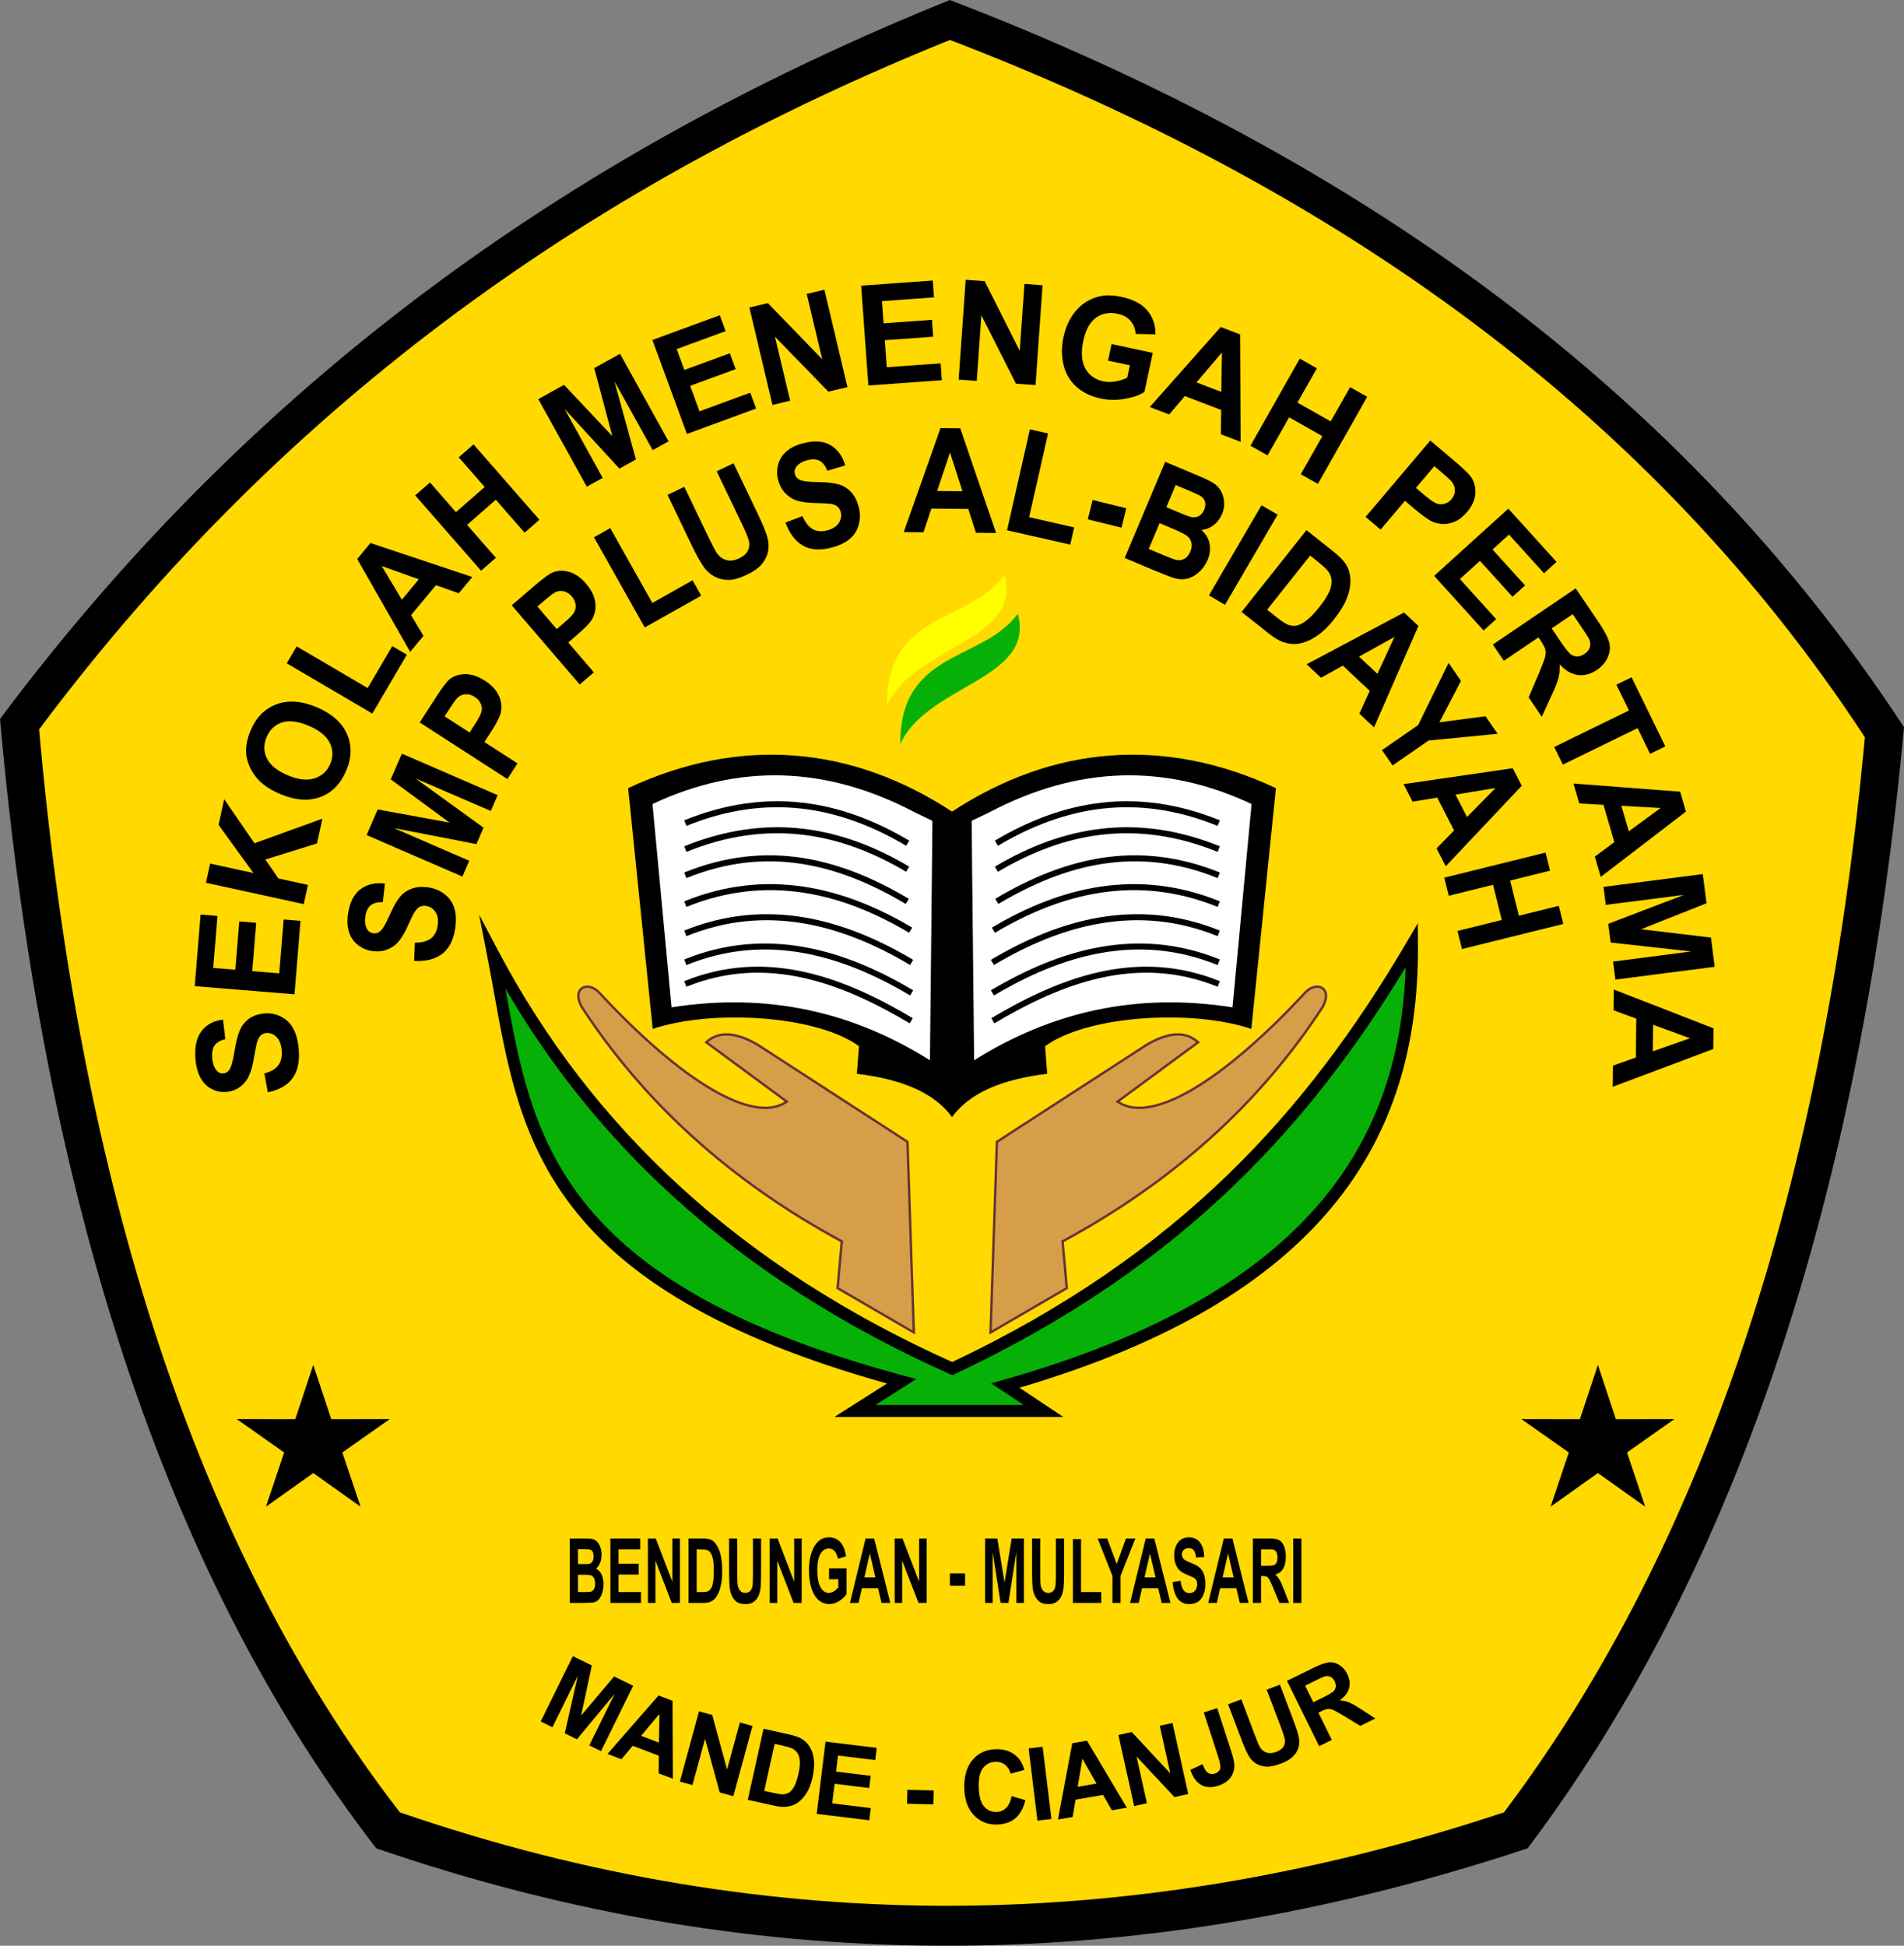 <?xml version="1.0" encoding="UTF-8"?>
<!DOCTYPE svg PUBLIC "-//W3C//DTD SVG 1.1//EN" "http://www.w3.org/Graphics/SVG/1.1/DTD/svg11.dtd">
<!-- Creator: CorelDRAW 2021 (64-Bit) -->
<svg xmlns="http://www.w3.org/2000/svg" xml:space="preserve" width="158.581mm" height="162.049mm" version="1.1" style="shape-rendering:geometricPrecision; text-rendering:geometricPrecision; image-rendering:optimizeQuality; fill-rule:evenodd; clip-rule:evenodd"
viewBox="0 0 15842.93 16189.39"
 xmlns:xlink="http://www.w3.org/1999/xlink"
 xmlns:xodm="http://www.corel.com/coreldraw/odm/2003">
 <rect x="0" y="0" width="15842.93" height="16189.39" fill="#808080" stroke="none"/>
 <defs>
  <style type="text/css">
   <![CDATA[
    .fil0 {fill:black}
    .fil2 {fill:black}
    .fil4 {fill:#06B006}
    .fil5 {fill:#D69E49}
    .fil1 {fill:#FFD900}
    .fil7 {fill:yellow}
    .fil8 {fill:white}
    .fil3 {fill:black;fill-rule:nonzero}
    .fil6 {fill:#663333;fill-rule:nonzero}
   ]]>
  </style>
 </defs>
 <g id="Layer_x0020_1">
  <g id="_2192487078688">
   <path class="fil0" d="M7903.89 0c3384.4,1299.54 6101.92,3247.2 7939.05,6050.47 -356.4,3844.37 -1368.72,6987.47 -3131.67,9328.09 -3148.2,1045.96 -6338.74,1115.67 -9580.71,0 -1757.92,-2273 -2779.19,-5431.98 -3130.55,-9396.69 2177.1,-2911.08 4882.79,-4762.6 7903.89,-5981.88z"/>
   <path class="fil1" d="M7904.61 332.43c3245.41,1246.17 5851.32,3113.85 7613.01,5801.99 -341.76,3686.49 -1312.51,6700.51 -3003.06,8945.01 -3018.91,1003 -6078.42,1069.86 -9187.25,0 -1685.72,-2179.65 -2665.05,-5208.9 -3001.98,-9010.79 2087.7,-2791.53 4682.27,-4567.01 7579.29,-5736.22z"/>
   <polygon class="fil2" points="2606.63,11356.6 2756.3,11808.05 3243.49,11807.13 2848.79,12085.23 3000.24,12536.11 2606.63,12256.54 2213.03,12536.11 2364.48,12085.23 1969.77,11807.13 2456.97,11808.05 "/>
   <polygon class="fil2" points="13295.88,11356.6 13445.55,11808.05 13932.74,11807.13 13538.04,12085.23 13689.49,12536.11 13295.88,12256.54 12902.28,12536.11 13053.73,12085.23 12659.02,11807.13 13146.22,11808.05 "/>
   <path class="fil3" d="M2228.48 9088.27l-28.89 -157.13c53.94,-13.91 92.42,-36.21 115.81,-67.29 23.38,-31.08 33,-71.23 29.07,-120.48 -4.16,-52.06 -18.69,-90.47 -43.61,-115.06 -24.91,-24.58 -52.64,-35.74 -83.17,-33.3 -19.7,1.57 -35.89,8.51 -48.91,20.67 -12.84,12.14 -23.27,32.58 -31.11,61.09 -5.44,19.46 -13.99,63.49 -25.99,132.29 -15.51,88.51 -38.09,151.54 -67.94,189.18 -41.87,52.9 -95.76,81.89 -161.66,87.15 -42.32,3.39 -83.06,-5.05 -121.81,-25.13 -38.76,-20.28 -69.44,-51.38 -92.25,-93.46 -22.8,-42.09 -36.66,-93.76 -41.59,-155.55 -8.03,-100.56 8.91,-178.24 51.05,-232.67 42.12,-54.64 101.45,-86.13 178.34,-94.91l18.8 162.46c-42.34,10.35 -71.89,27.59 -88.82,51.75 -16.93,24.15 -23.68,58.99 -20.06,104.31 3.74,46.82 16.71,82.72 38.92,107.52 14.31,16.01 32.19,23.25 53.84,21.52 19.71,-1.58 35.89,-10.97 48.5,-28.18 16.34,-21.85 30.93,-72.95 43.97,-153.33 12.84,-80.36 28.27,-140.21 45.76,-179.49 17.66,-39.47 43.32,-71.29 77.37,-95.5 34.05,-24.21 77.26,-38.39 129.63,-42.58 47.54,-3.8 93.2,5.38 136.8,27.71 43.59,22.34 77.4,56.02 101.23,101.22 24.04,45.2 38.75,102.82 44.33,172.67 8.11,101.67 -9.81,181.7 -53.97,240.06 -43.97,58.35 -111.91,96.38 -203.62,114.44zm221.99 -815.27l-830.07 -67.87 48.69 -595.41 140.28 11.47 -35.37 432.51 184.32 15.08 32.89 -402.17 140.28 11.47 -32.89 402.17 224.91 18.39 36.65 -448.24 140.28 11.47 -49.97 611.14zm76.83 -750.37l-813.68 -177.58 34.86 -159.68 360.42 78.66 -290.21 -400.41 46.71 -214.01 251.94 366.67 565.11 -204.51 -44.95 205.93 -429.38 133.57 108 157.97 246.04 53.7 -34.86 159.68zm-191.38 -914.3c-78.29,-32.86 -139.27,-71.9 -183.01,-116.96 -32.11,-33.23 -57.56,-71.22 -76.4,-113.55 -18.81,-42.33 -28.43,-84.05 -29,-125.25 -0.73,-54.9 11.55,-112.7 37,-173.32 46.09,-109.82 118.1,-182.7 216.03,-219.21 98.08,-36.27 209.66,-28.14 334.97,24.46 124.23,52.14 207.73,125.69 250.4,220.41 42.85,94.78 41.17,196.97 -4.7,306.27 -46.47,110.69 -118.33,184.23 -215.62,220.2 -97.14,36.05 -207.04,28.42 -329.67,-23.04zm59.81 -157.04c87.05,36.54 161.24,44.65 222.65,24.58 61.21,-20.14 104.53,-60.23 129.69,-120.16 25.23,-60.11 23.53,-118.69 -4.77,-175.99 -28.55,-57.22 -87.35,-104.5 -176.54,-141.94 -88.12,-36.97 -161.76,-45.88 -220.8,-26.44 -59.14,19.18 -101.64,59.82 -127.74,122 -26.03,62.02 -25.05,121.3 2.83,177.62 28.05,56.4 86.2,103.21 174.68,140.35zm702.44 -514.25l-712.33 -417.88 82.69 -140.96 590.94 346.66 204.73 -349.03 121.4 71.22 -287.44 489.99zm831.72 -1136.22l-112.38 135.48 -190.42 -67.39 -206.64 249.13 103.12 172.66 -110.33 133.02 -440.99 -772.86 110.2 -132.88 847.44 282.83zm-444.96 19.01l-308.85 -110.46 167.71 280.65 141.14 -170.19zm518.17 -70.99l-548.21 -626.96 123.05 -107.59 215.91 246.93 239.28 -209.22 -215.92 -246.93 123.04 -107.59 548.2 626.96 -123.03 107.59 -239.66 -274.08 -239.27 209.22 239.65 274.08 -123.04 107.59zm879.76 -699.64l-403.78 -728.41 214.09 -118.68 401.9 426.66 -150.35 -566.1 214.57 -118.95 403.77 728.4 -132.09 73.22 -318.37 -573.15 178.71 650.57 -137.36 76.15 -456.38 -496.65 317.39 573.71 -132.1 73.23zm832.83 -438.52l-287.08 -781.79 560.78 -205.92 48.51 132.12 -407.36 149.58 63.75 173.61 378.79 -139.09 48.51 132.11 -378.78 139.1 77.78 211.82 422.18 -155.02 48.5 132.12 -575.59 211.36zm711.92 -241.69l-192.1 -810.37 153.91 -36.49 451.92 466.47 -128.74 -543.08 146.96 -34.84 192.1 810.37 -158.84 37.65 -444.52 -457.26 126.28 532.7 -146.97 34.84zm797.88 -161.34l-59.75 -830.68 595.86 -42.86 10.09 140.39 -432.83 31.13 13.27 184.46 402.47 -28.95 10.1 140.39 -402.48 28.95 16.19 225.07 448.57 -32.27 10.1 140.39 -611.59 43.99zm751.28 -48.89l58.44 -830.77 157.79 11.1 292.16 580.05 39.16 -556.75 150.67 10.6 -58.44 830.77 -162.84 -11.46 -287.84 -569.06 -38.41 546.12 -150.68 -10.6zm1243.09 -158.26l29.41 -137.63 342.82 73.27 -69.45 324.94c-40.44,26.45 -95.03,45.52 -163.88,57.55 -68.61,11.89 -135.45,10.9 -200.49,-3 -82.48,-17.63 -150.51,-50.81 -204.2,-99.75 -53.52,-48.91 -88.65,-110.13 -105.28,-183.27 -16.64,-73.14 -16.55,-149.05 0.18,-227.35 18.15,-84.93 51.54,-156.69 100.03,-215.51 48.63,-58.59 109.83,-98.65 183.69,-119.73 56.5,-16.27 122.2,-16.3 197.52,-0.21 97.92,20.93 169.99,58.54 216.02,112.78 45.82,54.39 68.74,120.55 68.5,199.01l-165.29 -3.22c-2.47,-42.36 -16.64,-78.49 -42.35,-108.37 -25.55,-29.65 -61.29,-49.38 -107.22,-59.2 -69.43,-14.85 -129.61,-3.91 -180.34,33.03 -50.72,36.93 -85.76,100.21 -104.93,189.89 -20.71,96.88 -15.47,173.92 15.72,231.14 31.36,57.26 80.55,93.14 147.97,107.55 33.26,7.11 68.14,7.43 104.46,1.12 36.5,-6.27 68.67,-16.64 96.88,-30.83l22.09 -103.33 -181.88 -38.87zm1103.14 675.42l-164.38 -62.93 2.69 -201.99 -302.28 -115.71 -130.43 153.08 -161.41 -61.78 590.38 -665.77 161.23 61.72 4.2 893.37zm-160.86 -415.29l5.46 -327.97 -211.96 248.92 206.49 79.04zm242.87 447.83l410.35 -724.73 142.22 80.53 -161.62 285.44 276.59 156.61 161.62 -285.44 142.23 80.53 -410.35 724.72 -142.23 -80.52 179.39 -316.82 -276.59 -156.61 -179.39 316.82 -142.22 -80.53zm957.94 592.37l538.35 -635.44 199.37 168.91c75.55,64 122.08,108.76 139.63,134.55 27.11,39.48 39.08,85.21 35.83,137.32 -3.29,52.11 -26.35,103.45 -69.21,154.03 -33.08,39.05 -67.65,65.92 -103.82,81 -36.32,14.97 -71.32,21.13 -105.32,18.51 -33.84,-2.76 -63.86,-10.91 -89.78,-24.5 -34.81,-19.06 -80.29,-52.27 -136.49,-99.87l-80.83 -68.48 -203.02 239.62 -124.7 -105.65zm572.08 -422.41l-153.38 181.05 67.8 57.43c48.87,41.41 84.29,65.58 106.41,72.89 22.13,7.3 43.79,7.87 65.28,1.42 21.34,-6.3 39.98,-18.72 56.02,-37.65 19.68,-23.22 29.25,-47.88 28.99,-74.03 -0.41,-26.25 -8.87,-49.68 -25.83,-70.66 -12.38,-15.31 -40.79,-41.92 -85.52,-79.81l-59.76 -50.63zm-1.65 912.95l617.31 -559.05 401.02 442.79 -104.32 94.48 -291.31 -321.64 -137.07 124.15 270.86 299.08 -104.32 94.48 -270.86 -299.09 -167.26 151.48 301.89 333.34 -104.31 94.48 -411.63 -454.49zm488.31 571.49l689.43 -467.24 192.56 284.12c48.37,71.38 77.31,127.56 86.88,168.28 9.67,40.88 5.19,81.59 -13.26,122.46 -18.6,40.96 -48.06,75.24 -88.83,102.86 -51.83,35.14 -104.43,49.44 -158.05,42.89 -53.63,-6.54 -104.53,-36.06 -152.98,-88.55 2.22,40.95 -0.81,77.95 -9.08,111 -8.16,33.23 -28.27,84.07 -60.16,152.42l-79.25 172.63 -109.29 -161.26 84.97 -198.75c29.94,-70.9 47.51,-117.53 52.73,-139.91 5.17,-22.1 5.62,-42.15 1.06,-59.94 -4.67,-17.94 -17.48,-42.38 -38.57,-73.48l-18.54 -27.37 -287.89 195.11 -91.7 -135.29zm489.37 -134.21l67.66 99.82c43.85,64.7 74.03,103.02 90.61,115.38 16.47,12.21 34.9,18.33 54.81,17.99 20.02,-0.17 40.42,-7.41 61.11,-21.44 23.28,-15.77 37.78,-34.46 44.1,-56.22 6.17,-21.65 3.68,-44.7 -7.39,-68.96 -5.87,-12.13 -27.31,-45.49 -64.3,-100.06l-71.35 -105.28 -175.24 118.77zm21.5 986.65l621.84 -303.79 -104.89 -214.71 126.46 -61.77 281.02 575.25 -126.45 61.77 -104.4 -213.69 -621.84 303.8 -71.74 -146.86zm386.96 1080.89l-49.27 -168.98 162.5 -120 -90.61 -310.73 -200.8 -11.32 -48.37 -165.91 887.25 67.68 48.33 165.74 -709.03 543.52zm233.52 -379.23l264.53 -193.95 -326.43 -18.31 61.9 212.27zm-210.53 462.15l826.03 -106.28 31.23 242.79 -544.92 215.95 581.61 69.3 31.31 243.34 -826.02 106.27 -19.27 -149.8 650.21 -84.22 -670.58 -74.16 -20.05 -155.77 630.08 -240.73 -650.35 83.11 -19.28 -149.81zm76.91 1663.43l1.95 -176.01 190.36 -67.6 3.59 -323.66 -188.85 -69.16 1.92 -172.81 829.32 322.54 -1.91 172.63 -836.37 314.07zm333.63 -295.03l309.46 -108.73 -307.02 -112.36 -2.45 221.09z"/>
   <path class="fil3" d="M3446.2 7995.52l5.85 -151.71c57.91,-0.4 102.03,-12.1 132.75,-35.4 30.73,-23.3 49.5,-58.13 56.55,-104.51 7.44,-49.02 1.28,-87.84 -18.53,-116.28 -19.81,-28.43 -45.5,-45.14 -77.07,-49.93 -20.4,-3.09 -38.38,-0.41 -54.34,7.81 -15.77,8.24 -30.94,24.7 -45.31,49.21 -9.89,16.71 -28.43,55.39 -56.07,116.13 -35.58,78.12 -72.65,131.1 -111.42,158.95 -54.42,39.18 -115.67,53.51 -183.82,43.17 -43.77,-6.64 -83.28,-23.83 -118.15,-51.3 -34.87,-27.66 -59.07,-63.45 -72.82,-107.56 -13.76,-44.12 -16.24,-95 -7.41,-153.18 14.37,-94.68 48.98,-162.47 104,-203.01 55.05,-40.71 122.39,-56.1 202.51,-46.47l-17.28 154.3c-45.35,-0.2 -79.24,8.9 -101.86,27.28 -22.64,18.4 -37.29,48.99 -43.77,91.67 -6.69,44.07 -1.55,80.21 15.47,108.23 10.96,18.07 27.51,28.88 49.89,32.28 20.39,3.1 38.92,-1.85 55.62,-14.83 21.5,-16.39 47.77,-60.21 79.03,-131.4 31.05,-71.22 60.16,-122.9 86.72,-155.12 26.79,-32.37 60,-55.83 100.02,-70.31 40.03,-14.49 87.12,-17.61 141.27,-9.4 49.17,7.46 93.52,26.45 132.81,57.14 39.3,30.68 66.12,69.56 80.21,116.8 14.29,47.25 16.33,103.84 6.34,169.61 -14.53,95.74 -50.66,165.47 -108.63,209.16 -57.74,43.73 -135.32,63.16 -232.58,58.67zm401.09 -702.07l-796.83 -345.23 92.38 -213.22 598.05 109.46 -489.51 -359.98 92.59 -213.71 796.83 345.22 -57.01 131.56 -627.51 -271.29 567.26 410.38 -59.26 136.8 -687.07 -133.83 627.09 272.27 -57.01 131.56zm374.56 -811.4l-729.64 -470.92 134.53 -208.42c50.96,-78.95 87.7,-128.05 110.47,-147.31 34.83,-29.73 78.53,-45.25 131.26,-46.45 52.74,-1.2 108.16,16.95 166.23,54.44 44.84,28.94 77.74,60.35 99.13,94.32 21.28,34.12 33.53,67.71 36.8,101.01 3.11,33.22 0.15,63.15 -8.95,89.53 -13.05,35.52 -38.39,82.61 -76.31,141.34l-54.54 84.51 275.13 177.58 -84.12 130.36zm-522.2 -521.69l207.88 134.17 45.75 -70.87c32.98,-51.09 51.02,-87.62 54.5,-109.78 3.49,-22.17 0.29,-43.33 -9.89,-63.7 -10.02,-20.27 -25.69,-37.37 -47.41,-51.4 -26.66,-17.21 -53.02,-24.47 -79.15,-22.01 -26.22,2.6 -48.21,12.82 -66.26,31.1 -13.19,13.35 -34.91,43.26 -65.09,90.01l-40.32 62.48zm1124.06 -265.09l-565.46 -659.07 188.27 -161.53c71.32,-61.19 120.5,-97.8 147.83,-109.78 41.84,-18.59 88.16,-21.03 139.06,-7.17 50.9,13.86 98.86,47.02 143.86,99.49 34.76,40.5 57.35,79.97 68.18,118.63 10.69,38.76 12.88,74.44 6.54,107.31 -6.47,32.73 -17.82,60.58 -34.06,83.28 -22.62,30.34 -60.31,68.27 -113.37,113.8l-76.34 65.49 213.23 248.53 -117.75 101.02zm-352.16 -648.72l161.12 187.78 64.03 -54.93c46.15,-39.59 73.84,-69.47 83.48,-89.73 9.65,-20.26 12.61,-41.45 8.64,-63.88 -3.84,-22.28 -13.99,-43.14 -30.83,-62.77 -20.66,-24.09 -43.86,-38.54 -69.61,-43.62 -25.87,-4.98 -49.86,-1.44 -72.37,10.95 -16.43,9.05 -45.77,31.54 -88.01,67.78l-56.45 48.42zm893.22 174.25l-422.2 -750.52 135.22 -76.07 350.24 622.6 334.79 -188.33 71.95 127.91 -470.01 264.41zm189.73 -1103.06l139.9 -67.08 203.47 424.32c32.34,67.45 55,110.15 67.9,128.4 21.33,29.23 47.73,48.4 79.18,57.09 31.71,8.78 66.73,3.87 105.32,-14.64 39.07,-18.73 64.3,-42.03 75.4,-70 11.12,-27.96 12.27,-56.1 3.44,-84.81 -8.83,-28.73 -27.97,-74.02 -57.69,-136l-207.83 -433.43 139.9 -67.08 197.44 411.75c45.1,94.05 73.3,162.35 84.36,204.8 11.05,42.45 12.96,81.88 5.54,118.39 -7.25,36.44 -24.13,70.53 -50.29,102.58 -26.32,32.13 -66.55,61.27 -121.05,87.41 -65.77,31.54 -119.72,46.88 -161.95,45.83 -42.23,-1.04 -79.84,-10.58 -112.89,-28.8 -33.07,-18.22 -59.75,-40.86 -80.61,-68.28 -30.66,-40.44 -66.99,-104.63 -109.02,-192.3l-200.5 -418.14zm981.12 230.39l141.9 -53.98c23.04,53.15 51.06,89.15 84.52,108.32 33.47,19.16 72.88,22.81 118.32,11.14 48.01,-12.33 81.32,-33.19 99.74,-62.55 18.42,-29.36 23.74,-59.52 15.79,-90.46 -5.14,-19.97 -14.64,-35.48 -28.44,-46.95 -13.76,-11.29 -34.85,-18.81 -63.02,-22.44 -19.26,-2.56 -62.1,-4.5 -128.81,-6.15 -85.82,-2.17 -149.08,-15.56 -189.88,-40.34 -57.36,-34.75 -94.5,-85.51 -111.65,-152.27 -11.01,-42.88 -10.66,-85.96 0.98,-128.81 11.82,-42.9 35.28,-79.18 70.49,-109.1 35.21,-29.92 81.07,-52.13 138.07,-66.77 92.74,-23.82 168.68,-18.49 227.51,16.27 59,34.73 99.51,90.69 121.99,168.19l-148.76 44.47c-17.55,-41.82 -39.19,-69.44 -64.97,-83.07 -25.79,-13.63 -59.68,-15.15 -101.49,-4.41 -43.17,11.09 -74.41,29.96 -93.53,56.58 -12.35,17.16 -15.82,36.62 -10.19,58.55 5.13,19.97 16.92,35.1 35.41,45.38 23.5,13.37 74.1,20.41 151.84,21.31 77.7,0.71 136.64,7.28 176.69,19.11 40.27,11.99 74.86,33.37 103.84,64.54 29,31.17 50.3,73.28 63.93,126.33 12.37,48.17 12.25,96.42 -0.6,144.58 -12.86,48.17 -38.15,88.06 -76.11,119.52 -37.9,31.64 -89.17,55.67 -153.6,72.21 -93.79,24.09 -172.1,18.11 -234.98,-18.12 -62.83,-36.04 -111.07,-99.82 -145,-191.08zm1752.57 86.53l-167.09 -1.65 -64.22 -198.33 -307.24 -3.03 -65.62 197.05 -164.05 -1.62 306 -865.42 163.88 1.62 298.33 871.38zm-280.13 -347.23l-103.3 -322.43 -106.59 320.36 209.89 2.07zm371.41 324.69l190.13 -839.88 151.33 34.26 -157.73 696.73 374.65 84.81 -32.41 143.14 -525.97 -119.07zm672.12 -90.94l39.75 -161.34 280.51 69.1 -39.74 161.34 -280.52 -69.1zm644.04 -478.98l282.34 118.96c56.05,23.61 96.53,43.73 121.77,60.51 25.33,17.03 45.19,38.34 59.89,64.06 14.64,25.91 23.37,55.69 26.13,89.54 2.78,33.85 -3.19,68.19 -17.7,102.65 -15.69,37.26 -39.09,67.98 -69.94,91.61 -30.94,23.82 -64.91,36.92 -101.9,39.76 36.84,32.42 59.52,70.48 68.25,114.52 8.56,43.97 3.12,89.04 -16.43,135.44 -15.38,36.51 -37.68,68.78 -67.16,96.95 -29.47,28.16 -61.47,47.15 -96.15,56.89 -34.44,9.62 -71.66,8.85 -111.65,-2.3 -24.85,-7.17 -82.99,-29.47 -174.17,-67.02l-240.44 -101.3 337.16 -800.27zm86.94 193.24l-77.7 184.42 93.35 39.33c55.39,23.33 90.28,36.94 104.55,40.75 25.66,7.07 48.88,5.67 69.53,-4.27 20.63,-9.95 36.25,-27.72 47.06,-53.43 10.45,-24.78 12.77,-47.26 7.28,-67.79 -5.48,-20.51 -19.47,-37.37 -41.8,-50.51 -13.36,-7.82 -53.55,-25.85 -120.44,-54.03l-81.84 -34.49zm-133.73 317.43l-90.4 214.59 132.13 55.67c51.27,21.61 84.68,33.71 99.82,36.36 23.07,4.47 44.82,1.12 65.27,-10.22 20.53,-11.53 36.75,-31.23 48.76,-59.73 10.2,-24.23 13.67,-46.68 10.37,-67.8 -3.12,-21.06 -12.9,-39.65 -29.06,-55.47 -16.18,-15.81 -56.78,-37.51 -121.68,-64.87l-115.21 -48.53zm410.39 601.04l437.77 -749.97 134 78.21 -437.78 749.98 -133.99 -78.22zm811.86 -542.7l220.96 175.42c49.86,39.58 84.46,74.02 103.66,103.45 25.77,39.55 39.33,84.4 40.46,134.32 1.38,49.89 -8.78,101.7 -30.21,155.66 -21.45,53.69 -57.5,112.56 -108.02,176.21 -44.51,56.05 -88.85,99.29 -133.31,130.07 -54.29,37.69 -107.47,60.78 -159.52,69.26 -39.42,6.64 -82.1,2.19 -128.02,-13.11 -34.35,-11.52 -73.74,-35.05 -118.43,-70.53l-227.52 -180.63 539.94 -680.13zm30.27 211.4l-357.45 450.26 90.08 71.52c33.66,26.71 59.72,43.8 78.06,51.39 24.1,10.1 47.83,13.46 71.24,10.36 23.56,-3 51.37,-16.52 83.6,-40.49 32.38,-23.85 69.48,-62.27 111.2,-114.83 41.73,-52.56 69.6,-95.99 83.74,-130.71 14.27,-34.61 20.16,-65.56 18.07,-93.02 -2.24,-27.32 -12.27,-52.84 -30.48,-76.34 -13.38,-17.57 -44.72,-46.08 -93.88,-85.11l-54.19 -43.03zm531.86 1429.41l-122.02 -114.15 86.73 -189.57 -224.38 -209.92 -181.55 100.87 -119.82 -112.08 810.48 -430.95 119.69 111.97 -369.14 843.82zm28.25 -445.24l141.82 -307.45 -295.1 164.04 153.27 143.4zm37.82 634.53l300.49 -208.02 253.65 -517.19 103.23 149.12 -179.59 344.69 383.1 -50.69 101.29 146.33 -574.37 56.01 -299.5 207.33 -88.31 -127.57zm530.6 966.33l-76.35 -148.64 145.62 -149.18 -140.39 -273.32 -204.93 33.7 -74.96 -145.94 908.36 -132.17 74.88 145.79 -632.23 669.76zm176.84 -409.59l237.26 -241.56 -333.15 54.85 95.89 186.71zm-189.08 504.55l842.91 -208.86 37.31 150.6 -331.98 82.26 72.57 292.88 331.98 -82.26 37.31 150.61 -842.9 208.85 -37.31 -150.61 368.48 -91.3 -72.57 -292.88 -368.49 91.3 -37.31 -150.59z"/>
   <path class="fil3" d="M4499.35 14323.2l267.34 -543.44 157.9 77.68 -89.02 416.55 274.56 -325.28 158.27 77.87 -267.34 543.44 -97.44 -47.93 210.1 -427.99 -313.1 377.32 -101.31 -49.84 108.31 -478.07 -210.83 427.64 -97.43 -47.93zm1099.51 476.41l-118.35 -44.82 1.98 -146.69 -217.62 -82.41 -93.91 111.86 -116.2 -44.01 425.16 -486.6 116.07 43.97 2.87 648.7zm-115.74 -300.7l3.99 -238.18 -152.64 181.88 148.66 56.31zm174.08 324.5l159.38 -584.29 109.7 29.92 123.55 454.39 106.81 -391.56 104.75 28.57 -159.38 584.3 -113.22 -30.89 -122.07 -445.95 -104.77 384.08 -104.75 -28.57zm696.18 -439.5l208.59 46.24c47.07,10.43 82.11,22.1 105.09,35.15 30.83,17.51 55.29,41.99 73.09,73.38 17.97,31.27 28.82,67.18 32.84,107.78 3.9,40.42 -0.25,88.46 -12.52,143.79 -10.8,48.72 -25.89,89.27 -45.28,121.93 -23.67,39.96 -51.55,70.3 -83.68,91.06 -24.27,15.84 -54.52,25.61 -90.63,29.43 -27.04,2.82 -61.59,-0.51 -103.77,-9.86l-214.78 -47.61 131.05 -591.28zm92.56 125.35l-86.77 391.44 85.04 18.85c31.79,7.04 55.15,10.21 70.08,9.62 19.66,-0.7 36.78,-5.56 51.48,-14.44 14.83,-8.85 28.93,-25.65 42.42,-50.38 13.65,-24.71 25.49,-60.05 35.63,-105.75 10.12,-45.7 14.06,-81.5 11.7,-107.73 -2.22,-26.18 -8.82,-47.58 -19.6,-64.42 -10.84,-16.69 -26.29,-29.93 -46.6,-39.48 -15,-7.22 -45.82,-16.08 -92.22,-26.37l-51.16 -11.34zm349.78 582.75l73.37 -601.17 426.3 52.02 -12.41 101.6 -309.67 -37.79 -16.28 133.5 287.95 35.14 -12.4 101.6 -287.95 -35.15 -19.88 162.88 320.94 39.17 -12.41 101.59 -437.56 -53.4zm751.63 -84.08l2.82 -115.86 218.72 5.31 -2.81 115.86 -218.73 -5.31zm870.28 -63.51l114.3 33.62c-15.8,67.08 -43.64,117.25 -83.34,150.65 -39.72,33.26 -90.63,50.71 -152.88,52.22 -77.08,1.88 -141.06,-24.08 -192.09,-77.83 -50.89,-53.76 -77.57,-128.29 -79.88,-223.7 -2.44,-100.76 20.64,-179.73 69.1,-236.75 48.46,-57.02 113.4,-86.52 194.68,-88.49 71,-1.73 129.2,18.85 174.54,61.62 27.09,25.28 47.7,62 62.12,110.31l-115.15 31.57c-7.64,-31.13 -22.55,-55.59 -44.74,-73.24 -22.31,-17.64 -48.98,-26.04 -80.04,-25.28 -43.06,1.04 -77.65,17.96 -103.59,50.89 -26.09,32.78 -38.18,85.25 -36.44,157.41 1.86,76.39 16.4,130.6 43.52,162.38 27.26,31.92 61.94,47.28 104.2,46.26 31.19,-0.75 57.81,-11.69 79.71,-32.95 21.91,-21.27 37.32,-54.07 45.97,-98.71zm214.78 204.4l-73.37 -601.18 116.64 -14.23 73.35 601.17 -116.62 14.24zm743.8 -108.13l-124.72 21.4 -72.7 -127.43 -229.34 39.35 -24.21 144.04 -122.46 21.01 119.62 -635.01 122.33 -20.98 331.48 557.62zm-252.26 -200.45l-117.36 -207.3 -39.31 234.18 156.67 -26.87zm313.3 186.84l-131.06 -591.29 111 -24.61 320.96 344.58 -87.84 -396.25 106 -23.5 131.07 591.28 -114.58 25.4 -315.72 -337.8 86.17 388.69 -106.01 23.5zm579.4 -778.61l111.74 -36.32 118.63 364.95c15.51,47.73 23.47,85.76 23.73,114.13 0.12,37.02 -10.65,70.32 -32.4,99.92 -21.69,29.43 -55.75,51.77 -102.23,66.88 -54.47,17.7 -101.48,15.5 -141.09,-6.77 -39.74,-22.21 -69.67,-64.07 -89.89,-125.39l101.4 -47.18c11.96,32.43 23.99,54.17 36.36,65.12 18.65,16.76 40.12,21.2 64.53,13.27 24.53,-7.97 39.6,-21.02 44.91,-39.19 5.35,-18.05 0.51,-50.42 -14.65,-97.09l-121.02 -372.32zm202.4 -67.79l109.88 -41.61 116.23 306.93c18.47,48.78 31.81,79.76 39.89,93.13 13.47,21.44 31.55,35.99 54.27,43.37 22.9,7.45 49.41,5.4 79.72,-6.07 30.69,-11.62 51.43,-27.02 62.05,-46.27 10.62,-19.24 13.82,-39 9.64,-59.57 -4.18,-20.57 -14.68,-53.23 -31.65,-98.06l-118.74 -313.52 109.88 -41.62 112.79 297.83c25.77,68.02 41.08,117.24 45.78,147.58 4.71,30.33 2.83,58.17 -5.74,83.58 -8.44,25.37 -23.88,48.68 -46.06,70.2 -22.31,21.57 -54.72,40.47 -97.53,56.69 -51.65,19.56 -93.16,28.18 -124.55,25.76 -31.4,-2.43 -58.61,-10.66 -81.75,-24.82 -23.12,-14.16 -41.11,-31.16 -54.38,-51.31 -19.47,-29.71 -41.19,-76.36 -65.21,-139.78l-114.54 -302.44zm757.39 348.1l-267.34 -543.44 221.4 -108.92c55.63,-27.36 98.54,-42.33 128.53,-45 30.12,-2.72 58.76,4.72 86.18,22.19 27.46,17.59 49.1,42.3 64.91,74.43 20.09,40.86 25.26,80.11 15.43,117.95 -9.84,37.82 -35.8,71.33 -77.95,100.7 29.45,2.65 55.58,8.65 78.39,18 22.94,9.3 57.31,29 103.05,58.97l115.65 74.76 -125.67 61.82 -133.73 -81.57c-47.75,-28.83 -79.36,-46.28 -94.83,-52.33 -15.3,-5.99 -29.57,-8.4 -42.72,-6.96 -13.26,1.5 -31.94,8.18 -56.18,20.11l-21.33 10.49 111.64 226.93 -105.43 51.86zm-48.78 -365.32l77.81 -38.27c50.41,-24.8 80.68,-42.52 91.09,-53.14 10.31,-10.57 16.45,-23.18 18.12,-37.51 1.81,-14.4 -1.4,-29.79 -9.43,-46.12 -9.02,-18.33 -20.97,-30.69 -35.9,-37.48 -14.87,-6.66 -31.57,-7.25 -49.96,-1.81 -9.23,2.97 -35.11,14.91 -77.64,35.84l-82.05 40.36 67.95 138.14z"/>
   <path class="fil4" d="M4100.84 7933.38c791.07,1497.56 2044.94,2661.24 3822.88,3453.92 1912.56,-898.57 2993.7,-2108.75 3825.08,-3524.41 11.26,1587.93 -762.25,2923.59 -3383.43,3665.39l317.2 211.47 -1568.36 0 387.69 -246.71c-3153.33,-849.96 -3139.06,-2227.82 -3401.05,-3559.65z"/>
   <path class="fil3" d="M4144.94 7910.16c392.8,743.6 900.56,1404.36 1530.82,1977.64 625.81,569.2 1372.52,1052.28 2247.45,1444.71 940.97,-444.59 1678.74,-965.37 2283.95,-1549.41 609.7,-588.37 1085.21,-1241.27 1498.7,-1945.39l91.39 -155.63 1.29 180.61c5.7,805.01 -187.98,1546.68 -716.05,2182 -512.03,615.99 -1337.67,1129.91 -2600.02,1501.63l227.79 151.86 137.26 91.51 -164.96 0 -1568.36 0 -171.16 0 144.42 -91.9 293.07 -186.5c-2827.66,-791.24 -3048.59,-2019.62 -3269.18,-3248.04 -18.43,-102.65 -36.86,-205.26 -59.49,-320.31l-65.52 -332.98 158.59 300.2zm1463.71 2051.39c-562.01,-511.19 -1027.95,-1091.09 -1403.04,-1736.45l3.7 20.59c217.78,1212.8 435.58,2425.6 3305.46,3199.15l109.24 29.45 -95.38 60.69 -243.28 154.81 1232.24 0 -179.93 -119.96 -90.07 -60.04 104.31 -29.52c1300.13,-367.94 2140.8,-881.67 2654.11,-1499.2 470.82,-566.43 666.99,-1222.16 690.68,-1933.93 -395.64,651.01 -849.83,1257.11 -1420.45,1807.77 -616.9,595.33 -1369.7,1125.61 -2331.45,1577.47l-20.57 9.67 -20.79 -9.28c-894,-398.58 -1656.38,-890.57 -2294.78,-1471.22z"/>
   <path class="fil5" d="M7603.95 11086.54l-52.86 -1585.98 -1251.17 -810.62c-186.02,-107.25 -324.99,-108.6 -422.92,-17.61l669.64 493.42c-286.94,200.45 -902.64,-195.77 -1565.61,-911.95 -94.88,-93.18 -226.15,-32.38 -140.97,123.36 513.05,787.75 1228.69,1445.92 2164.76,1951.63l-35.25 388.95 634.39 368.81z"/>
   <g>
    <path class="fil6" d="M7593.4 11068.88l-52.09 -1562.78 -1246.81 -807.81c-91.35,-52.6 -170.92,-79.23 -239.39,-81.54 -63.2,-2.14 -117.11,16.6 -162.29,54.86l659.71 486.09 11.18 8.24 -11.38 7.95c-143.17,100.01 -364.3,56.29 -630.6,-98.84 -278.09,-161.98 -606.73,-445.89 -947.68,-814.17l-0.01 0.01c-30.26,-29.72 -64.14,-42.7 -92.37,-41.09 -13.21,0.74 -25.16,4.76 -34.72,11.75 -9.44,6.9 -16.72,16.87 -20.76,29.62 -8.26,26.04 -3.42,63.52 22.4,110.84 258.49,396.85 568.58,760.8 932.46,1088.86 356.97,321.82 765.76,609.14 1228.48,859.13l5.77 3.13 -0.59 6.55 -34.68 382.61 613.36 356.58zm-32.36 -1568.63l52.86 1585.98 0.59 17.97 -15.54 -9.04 -634.39 -368.81 -5.49 -3.19 0.58 -6.33 34.66 -382.4c-461.79,-250.03 -869.97,-537.2 -1226.61,-858.73 -365.23,-329.27 -676.48,-694.64 -936,-1093.12l-0.39 -0.66c-28.89,-52.83 -33.95,-95.9 -24.16,-126.76 5.37,-16.96 15.21,-30.33 28.01,-39.69 12.7,-9.29 28.31,-14.61 45.41,-15.57 33.42,-1.9 72.9,12.87 107.44,46.79l0.31 0.35c339.69,366.95 666.85,649.69 943.41,810.77 252.07,146.83 461.07,192.22 597.5,107.48l-658.12 -484.93 -9.71 -7.14 8.81 -8.19c50.95,-47.33 112.55,-70.65 185.53,-68.18 71.86,2.42 154.68,30 249.14,84.47l0.47 0.27 1251.17 810.62 4.35 2.83 0.18 5.22zm-1266.54 -801.96l-0.01 0 0.01 0z"/>
   </g>
   <path class="fil7" d="M8358.72 4785.94c-298.37,402.37 -982.17,299.58 -978.02,1083.75 220.27,-493.43 1127.81,-537.47 978.02,-1083.75z"/>
   <path class="fil4" d="M8469.38 5107.54c-298.37,402.37 -982.17,299.58 -978.02,1083.75 220.27,-493.43 1127.81,-537.47 978.02,-1083.75z"/>
   <path class="fil3" d="M4741.12 12801.19l133.95 0c26.59,0 46.33,1.75 59.34,5.23 13.1,3.62 24.73,10.97 35.02,22.07 10.29,11.22 18.87,26.06 25.74,44.63 6.85,18.58 10.29,39.52 10.29,62.59 0,24.93 -4.22,47.99 -12.64,68.81 -8.41,20.94 -19.88,36.53 -34.31,46.99 20.35,9.6 35.95,25.82 46.95,48.75 10.91,22.94 16.37,49.86 16.37,80.9 0,24.44 -3.51,48.12 -10.61,71.19 -7.09,23.06 -16.76,41.51 -29.08,55.35 -12.24,13.72 -27.36,22.2 -45.39,25.44 -11.23,1.87 -38.43,3.12 -81.56,3.62l-114.07 0 0 -535.58zm67.84 89.01l0 123.42 44.29 0c26.28,0 42.66,-0.63 49.04,-1.87 11.55,-2.12 20.67,-8.48 27.29,-19.08 6.63,-10.59 9.91,-24.43 9.91,-41.64 0,-16.57 -2.89,-29.91 -8.58,-40.26 -5.69,-10.35 -14.19,-16.58 -25.42,-18.7 -6.71,-1.25 -25.97,-1.87 -57.7,-1.87l-38.83 0zm0 212.44l0 143.61 62.69 0c24.34,0 39.85,-1.12 46.4,-3.24 10.06,-3 18.24,-10.1 24.57,-21.44 6.31,-11.47 9.51,-26.55 9.51,-45.64 0,-16.2 -2.42,-29.79 -7.33,-41.01 -4.83,-11.22 -11.93,-19.45 -21.13,-24.57 -9.2,-5.11 -29.24,-7.72 -60.04,-7.72l-54.66 0zm270.03 234.13l0 -535.58 247.96 0 0 90.51 -180.13 0 0 118.93 167.49 0 0 90.51 -167.49 0 0 145.11 186.68 0 0 90.51 -254.52 0zm312.05 0l0 -535.58 65.66 0 137.86 358.92 0 -358.92 62.69 0 0 535.58 -67.76 0 -135.75 -352.06 0 352.06 -62.7 0zm337.88 -535.58l123.35 0c27.83,0 49.04,3.37 63.63,10.22 19.57,9.23 36.42,25.69 50.37,49.37 14.03,23.56 24.65,52.48 31.97,86.77 7.25,34.16 10.92,76.43 10.92,126.54 0,44.14 -3.44,82.03 -10.3,113.95 -8.34,39.02 -20.27,70.56 -35.79,94.62 -11.7,18.33 -27.52,32.54 -47.4,42.76 -14.9,7.61 -34.79,11.35 -59.73,11.35l-127.02 0 0 -535.58zm67.84 90.51l0 354.55 50.29 0c18.79,0 32.36,-1.74 40.7,-5.11 11,-4.37 20.04,-11.85 27.21,-22.32 7.25,-10.47 13.11,-27.67 17.62,-51.61 4.61,-23.94 6.86,-56.73 6.86,-98.12 0,-41.39 -2.26,-73.06 -6.86,-95.25 -4.52,-22.19 -10.92,-39.39 -19.1,-51.86 -8.19,-12.34 -18.56,-20.82 -31.19,-25.19 -9.36,-3.37 -27.83,-5.11 -55.29,-5.11l-30.25 0zm270.03 -90.51l67.84 0 0 290.23c0,46.13 0.86,75.92 2.5,89.5 2.88,21.95 9.67,39.65 20.43,52.86 10.84,13.35 25.58,19.95 44.29,19.95 18.94,0 33.3,-6.23 42.97,-18.82 9.66,-12.6 15.44,-27.92 17.38,-46.26 1.95,-18.32 2.97,-48.62 2.97,-91l0 -296.47 67.84 0 0 281.63c0,64.33 -1.8,109.82 -5.45,136.38 -3.68,26.55 -10.38,49 -20.2,67.33 -9.75,18.32 -22.85,32.79 -39.22,43.64 -16.45,10.84 -37.81,16.32 -64.25,16.32 -31.89,0 -56.07,-5.85 -72.52,-17.7 -16.45,-11.84 -29.47,-27.17 -39.06,-46.13 -9.59,-18.95 -15.83,-38.64 -18.87,-59.46 -4.45,-30.67 -6.62,-76.05 -6.62,-136.02l0 -285.99zm337.87 535.58l0 -535.58 65.66 0 137.86 358.92 0 -358.92 62.69 0 0 535.58 -67.77 0 -135.75 -352.06 0 352.06 -62.69 0zm493.66 -196.73l0 -90.5 145.51 0 0 213.68c-14.12,22.07 -34.63,41.39 -61.53,58.22 -26.82,16.7 -54.04,25.06 -81.63,25.06 -35.02,0 -65.5,-11.72 -91.54,-35.28 -25.98,-23.57 -45.55,-57.35 -58.64,-101.1 -13.1,-43.77 -19.65,-91.51 -19.65,-143 0,-55.85 7.33,-105.47 21.91,-148.98 14.67,-43.39 36.04,-76.8 64.18,-99.98 21.52,-17.82 48.18,-26.67 80.16,-26.67 41.56,0 74.07,13.96 97.47,41.88 23.31,28.05 38.36,66.58 45.07,115.95l-67.38 20.19c-4.68,-26.3 -13.57,-47.12 -26.58,-62.46 -12.94,-15.21 -29.16,-22.81 -48.65,-22.81 -29.48,0 -52.95,14.96 -70.34,45.01 -17.38,30.04 -26.11,74.55 -26.11,133.52 0,63.7 8.81,111.45 26.43,143.24 17.7,31.79 40.78,47.74 69.39,47.74 14.12,0 28.3,-4.49 42.5,-13.34 14.27,-8.85 26.43,-19.7 36.64,-32.42l0 -67.94 -77.2 0zm509.89 196.73l-73.07 0 -28.92 -121.92 -134.36 0 -27.83 121.92 -71.73 0 130.06 -535.58 71.66 0 134.2 535.58zm-123.99 -212.44l-46.55 -198.22 -45.23 198.22 91.77 0zm160.09 212.44l0 -535.58 65.66 0 137.86 358.92 0 -358.92 62.69 0 0 535.58 -67.76 0 -135.75 -352.06 0 352.06 -62.7 0zm459.9 -142.87l0 -102.47 126.32 0 0 102.47 -126.32 0zm292.8 142.87l0 -535.58 101.6 0 60.04 365.28 59.33 -365.28 101.83 0 0 535.58 -62.69 0 -0.23 -421.63 -66.05 421.63 -65.19 0 -65.74 -421.63 -0.23 421.63 -62.69 0zm390.66 -535.58l67.84 0 0 290.23c0,46.13 0.86,75.92 2.5,89.5 2.88,21.95 9.67,39.65 20.43,52.86 10.84,13.35 25.58,19.95 44.29,19.95 18.94,0 33.3,-6.23 42.97,-18.82 9.66,-12.6 15.44,-27.92 17.38,-46.26 1.95,-18.32 2.97,-48.62 2.97,-91l0 -296.47 67.84 0 0 281.63c0,64.33 -1.8,109.82 -5.45,136.38 -3.67,26.55 -10.38,49 -20.2,67.33 -9.74,18.32 -22.84,32.79 -39.22,43.64 -16.45,10.84 -37.81,16.32 -64.25,16.32 -31.89,0 -56.07,-5.85 -72.52,-17.7 -16.45,-11.84 -29.47,-27.17 -39.06,-46.13 -9.59,-18.95 -15.82,-38.64 -18.87,-59.46 -4.45,-30.67 -6.62,-76.05 -6.62,-136.02l0 -285.99zm339.73 535.58l0 -531.09 67.85 0 0 440.58 167.95 0 0 90.51 -235.79 0zm328.9 0l0 -225.4 -122.81 -310.17 79.3 0 79.21 212.06 77.13 -212.06 77.82 0 -122.81 310.92 0 224.65 -67.84 0zm482.9 0l-73.07 0 -28.92 -121.92 -134.35 0 -27.83 121.92 -71.74 0 130.07 -535.58 71.66 0 134.19 535.58zm-123.98 -212.44l-46.56 -198.22 -45.23 198.22 91.78 0zm142.3 38.89l65.97 -10.47c3.98,35.29 11.93,61.09 24.02,77.68 12.09,16.57 28.38,24.81 48.89,24.81 21.67,0 38.05,-7.35 49.04,-22.07 11,-14.71 16.53,-31.91 16.53,-51.61 0,-12.72 -2.34,-23.44 -6.94,-32.42 -4.6,-8.85 -12.71,-16.57 -24.25,-23.06 -7.88,-4.49 -25.82,-12.22 -53.88,-23.44 -36.11,-14.47 -61.45,-32.17 -76.03,-53.24 -20.51,-29.54 -30.73,-65.58 -30.73,-108.09 0,-27.3 4.85,-52.98 14.44,-76.8 9.66,-23.81 23.54,-41.89 41.71,-54.36 18.16,-12.46 40,-18.69 65.74,-18.69 41.87,0 73.45,14.84 94.58,44.63 21.21,29.79 32.29,69.44 33.37,119.19l-67.83 3.74c-2.89,-27.67 -9.05,-47.49 -18.49,-59.59 -9.43,-12.09 -23.62,-18.2 -42.49,-18.2 -19.49,0 -34.78,6.48 -45.78,19.45 -7.09,8.35 -10.68,19.45 -10.68,33.41 0,12.72 3.36,23.57 10.06,32.54 8.5,11.6 29.16,23.57 61.99,36.04 32.83,12.34 57.08,25.31 72.75,38.52 15.75,13.34 28.07,31.41 36.96,54.48 8.88,23.07 13.33,51.49 13.33,85.27 0,30.67 -5.3,59.47 -15.98,86.28 -10.68,26.8 -25.74,46.75 -45.23,59.71 -19.49,13.09 -43.82,19.57 -72.91,19.57 -42.34,0 -74.85,-15.59 -97.55,-46.88 -22.69,-31.16 -36.18,-76.67 -40.62,-136.39zm631.6 173.54l-73.06 0 -28.92 -121.92 -134.36 0 -27.83 121.92 -71.74 0 130.07 -535.58 71.66 0 134.19 535.58zm-123.98 -212.44l-46.55 -198.22 -45.23 198.22 91.77 0zm160.09 212.44l0 -535.58 142.46 0c35.79,0 61.83,4.87 78.06,14.46 16.29,9.6 29.23,26.68 38.98,51.24 9.75,24.69 14.66,52.74 14.66,84.4 0,40.27 -7.32,73.43 -22.06,99.61 -14.75,26.18 -36.73,42.64 -66.05,49.49 14.59,13.59 26.59,28.55 36.03,44.89 9.51,16.32 22.3,45.38 38.36,87.02l40.86 104.47 -80.86 0 -48.5 -116.94c-17.38,-41.52 -29.31,-67.7 -35.79,-78.54 -6.39,-10.72 -13.18,-18.2 -20.35,-22.19 -7.25,-3.99 -18.64,-5.98 -34.24,-5.98l-13.73 0 0 223.66 -67.84 0zm67.84 -308.93l50.07 0c32.43,0 52.63,-2.24 60.74,-6.6 8.02,-4.37 14.42,-11.97 18.94,-22.69 4.6,-10.72 6.86,-24.19 6.86,-40.27 0,-18.07 -3.04,-32.54 -9.04,-43.76 -6,-11.09 -14.51,-18.07 -25.43,-20.94 -5.53,-1.25 -21.99,-1.87 -49.36,-1.87l-52.79 0 0 136.13zm267.69 308.93l0 -535.58 67.85 0 0 535.58 -67.85 0z"/>
   <path class="fil0" d="M7922.52 9295.45l-1.95 -2.01 0 -1c-151.77,-206.34 -429.78,-314.49 -790.69,-358.16l17.62 -229.08c-341.82,-253.92 -1211.58,-312.32 -1716.44,-144.37l-204.37 -2003.32c930.19,-434.56 1859.14,-353.07 2695.83,195.86l0 2542.08z"/>
   <path class="fil8" d="M5587.94 8381.65l-158.6 -1691.72c716.71,-337.76 1444.92,-320.12 2185.13,70.49l143.92 69.09 -2.94 318.59 -17.62 1674.09c-638.29,-402.17 -1350.08,-567.04 -2149.89,-440.55z"/>
   <path class="fil3" d="M5693.12 6825.42c344.34,-139.77 670.19,-182.06 981.31,-147.05 310.89,34.98 606.6,147.08 891.06,316.11l-25.38 42.92c-278.66,-165.59 -567.84,-275.35 -871.14,-309.47 -303.07,-34.1 -620.86,7.24 -957.11,143.73l-18.74 -46.24z"/>
   <path class="fil3" d="M5693.12 7041.7c344.34,-139.77 670.19,-182.06 981.31,-147.05 310.89,34.98 606.6,147.08 891.06,316.11l-25.38 42.92c-278.66,-165.59 -567.84,-275.35 -871.14,-309.47 -303.07,-34.1 -620.86,7.24 -957.11,143.73l-18.74 -46.24z"/>
   <path class="fil3" d="M5693.12 7259.78c344.83,-139.97 670.16,-169.77 980.63,-122.17 309.76,47.47 604.3,171.96 888.43,340.79l-25.38 42.92c-278.99,-165.78 -567.68,-287.93 -870.47,-334.34 -302.05,-46.31 -618.69,-17.26 -954.48,119.04l-18.74 -46.24z"/>
   <path class="fil3" d="M5693.12 7499.57c344.77,-139.95 677.11,-169.75 994.58,-122.17 316.81,47.46 618.43,171.96 902.57,340.79l-25.38 42.92c-278.97,-165.77 -574.63,-287.92 -884.4,-334.34 -309.12,-46.33 -632.78,-17.28 -968.62,119.04l-18.74 -46.24z"/>
   <path class="fil3" d="M5693.12 7742.89c344.93,-140.01 679.53,-163.54 999.19,-109.67 318.76,53.71 622.27,184.36 906.21,353.09l-25.38 42.92c-279.18,-165.9 -577.08,-294.28 -889.03,-346.84 -311.03,-52.42 -636.59,-29.51 -972.26,106.74l-18.74 -46.24z"/>
   <path class="fil3" d="M5693.12 7983.27c345,-140.04 679.67,-160.22 999.48,-102.97 318.74,57.05 622.13,190.97 905.91,359.6l-25.38 42.92c-279.34,-165.99 -577.36,-297.7 -889.31,-353.54 -310.91,-55.66 -636.36,-36 -971.97,100.23l-18.74 -46.24z"/>
   <path class="fil3" d="M5693.12 8163.94c345.55,-140.26 679.7,-147.53 998.81,-77.27 317.53,69.89 619.73,216.61 903.29,385.1l-25.38 42.92c-279.55,-166.11 -577.09,-310.66 -888.65,-379.25 -309.94,-68.23 -634.28,-61.27 -969.34,74.73l-18.74 -46.24z"/>
   <path class="fil0" d="M7920.93 9295.45l1.95 -2.01 0 -1c151.77,-206.34 429.78,-314.49 790.69,-358.16l-17.62 -229.08c341.82,-253.92 1211.58,-312.32 1716.44,-144.37l204.37 -2003.32c-930.19,-434.56 -1859.14,-353.07 -2695.83,195.86l0 2542.08z"/>
   <path class="fil8" d="M10255.52 8381.65l158.6 -1691.72c-716.71,-337.76 -1444.92,-320.12 -2185.13,70.49l-143.92 69.09 2.94 318.59 17.62 1674.09c638.29,-402.17 1350.08,-567.04 2149.89,-440.55z"/>
   <path class="fil3" d="M10150.34 6825.42c-344.34,-139.77 -670.19,-182.06 -981.31,-147.05 -310.89,34.98 -606.6,147.08 -891.06,316.11l25.38 42.92c278.66,-165.59 567.84,-275.35 871.14,-309.47 303.07,-34.1 620.86,7.24 957.11,143.73l18.74 -46.24z"/>
   <path class="fil3" d="M10150.34 7041.7c-344.34,-139.77 -670.19,-182.06 -981.31,-147.05 -310.89,34.98 -606.6,147.08 -891.06,316.11l25.38 42.92c278.66,-165.59 567.84,-275.35 871.14,-309.47 303.07,-34.1 620.86,7.24 957.11,143.73l18.74 -46.24z"/>
   <path class="fil3" d="M10150.34 7259.78c-344.83,-139.97 -670.16,-169.77 -980.63,-122.17 -309.76,47.47 -604.3,171.96 -888.43,340.79l25.38 42.92c278.99,-165.78 567.68,-287.93 870.47,-334.34 302.05,-46.31 618.69,-17.26 954.48,119.04l18.74 -46.24z"/>
   <path class="fil3" d="M10150.34 7499.57c-344.77,-139.95 -677.11,-169.75 -994.58,-122.17 -316.81,47.46 -618.43,171.96 -902.57,340.79l25.38 42.92c278.97,-165.77 574.63,-287.92 884.4,-334.34 309.12,-46.33 632.78,-17.28 968.62,119.04l18.74 -46.24z"/>
   <path class="fil3" d="M10150.34 7742.89c-344.93,-140.01 -679.53,-163.54 -999.19,-109.67 -318.76,53.71 -622.27,184.36 -906.21,353.09l25.38 42.92c279.18,-165.9 577.08,-294.28 889.03,-346.84 311.03,-52.42 636.59,-29.51 972.26,106.74l18.74 -46.24z"/>
   <path class="fil3" d="M10150.34 7983.27c-345,-140.04 -679.67,-160.22 -999.48,-102.97 -318.74,57.05 -622.13,190.97 -905.91,359.6l25.38 42.92c279.34,-165.99 577.36,-297.7 889.31,-353.54 310.91,-55.66 636.36,-36 971.97,100.23l18.74 -46.24z"/>
   <path class="fil3" d="M10150.34 8163.94c-345.55,-140.26 -679.7,-147.53 -998.81,-77.27 -317.53,69.89 -619.73,216.61 -903.29,385.1l25.38 42.92c279.55,-166.11 577.09,-310.66 888.65,-379.25 309.94,-68.23 634.28,-61.27 969.34,74.73l18.74 -46.24z"/>
   <path class="fil5" d="M8242.25 11086.54l52.86 -1585.98 1251.17 -810.62c186.02,-107.25 324.99,-108.6 422.92,-17.61l-669.64 493.42c286.94,200.45 902.64,-195.77 1565.61,-911.95 94.88,-93.18 226.15,-32.38 140.97,123.36 -513.05,787.75 -1228.69,1445.92 -2164.76,1951.63l35.25 388.95 -634.39 368.81z"/>
   <g>
    <path class="fil6" d="M8232.29 11086.23l52.86 -1585.98 0.17 -5.22 4.36 -2.83 1251.17 -810.62 0.47 -0.27c94.45,-54.46 177.28,-82.05 249.14,-84.47 72.98,-2.47 134.59,20.85 185.53,68.18l8.8 8.19 -9.7 7.14 -658.12 484.93c136.43,84.74 345.43,39.35 597.5,-107.48 276.56,-161.09 603.71,-443.82 943.41,-810.77l0.31 -0.35c34.54,-33.92 74.02,-48.68 107.44,-46.79 17.09,0.96 32.71,6.27 45.41,15.57 12.82,9.37 22.64,22.73 28.01,39.69 9.79,30.86 4.74,73.93 -24.16,126.76l-0.39 0.66c-259.52,398.48 -570.77,763.85 -936,1093.12 -356.64,321.53 -764.82,608.7 -1226.61,858.73l34.66 382.4 0.57 6.33 -5.48 3.19 -634.39 368.81 -15.55 9.04 0.6 -17.97zm72.59 -1580.14l-52.09 1562.78 613.36 -356.58 -34.68 -382.61 -0.6 -6.55 5.78 -3.13c462.73,-249.99 871.52,-537.31 1228.48,-859.13 363.88,-328.06 673.96,-692.01 932.46,-1088.86 25.82,-47.32 30.66,-84.81 22.4,-110.84 -4.04,-12.75 -11.32,-22.72 -20.76,-29.62 -9.56,-7 -21.51,-11.01 -34.72,-11.75 -28.23,-1.61 -62.11,11.37 -92.37,41.09l-0.01 -0.01c-340.95,368.28 -669.59,652.19 -947.68,814.17 -266.29,155.12 -487.42,198.85 -630.6,98.84l-11.39 -7.95 11.19 -8.24 659.71 -486.09c-45.19,-38.25 -99.1,-57 -162.29,-54.86 -68.46,2.31 -148.04,28.94 -239.39,81.54l-1246.81 807.81zm1246.82 -807.81l-0.01 0 0.01 0z"/>
   </g>
  </g>
 </g>
</svg>
